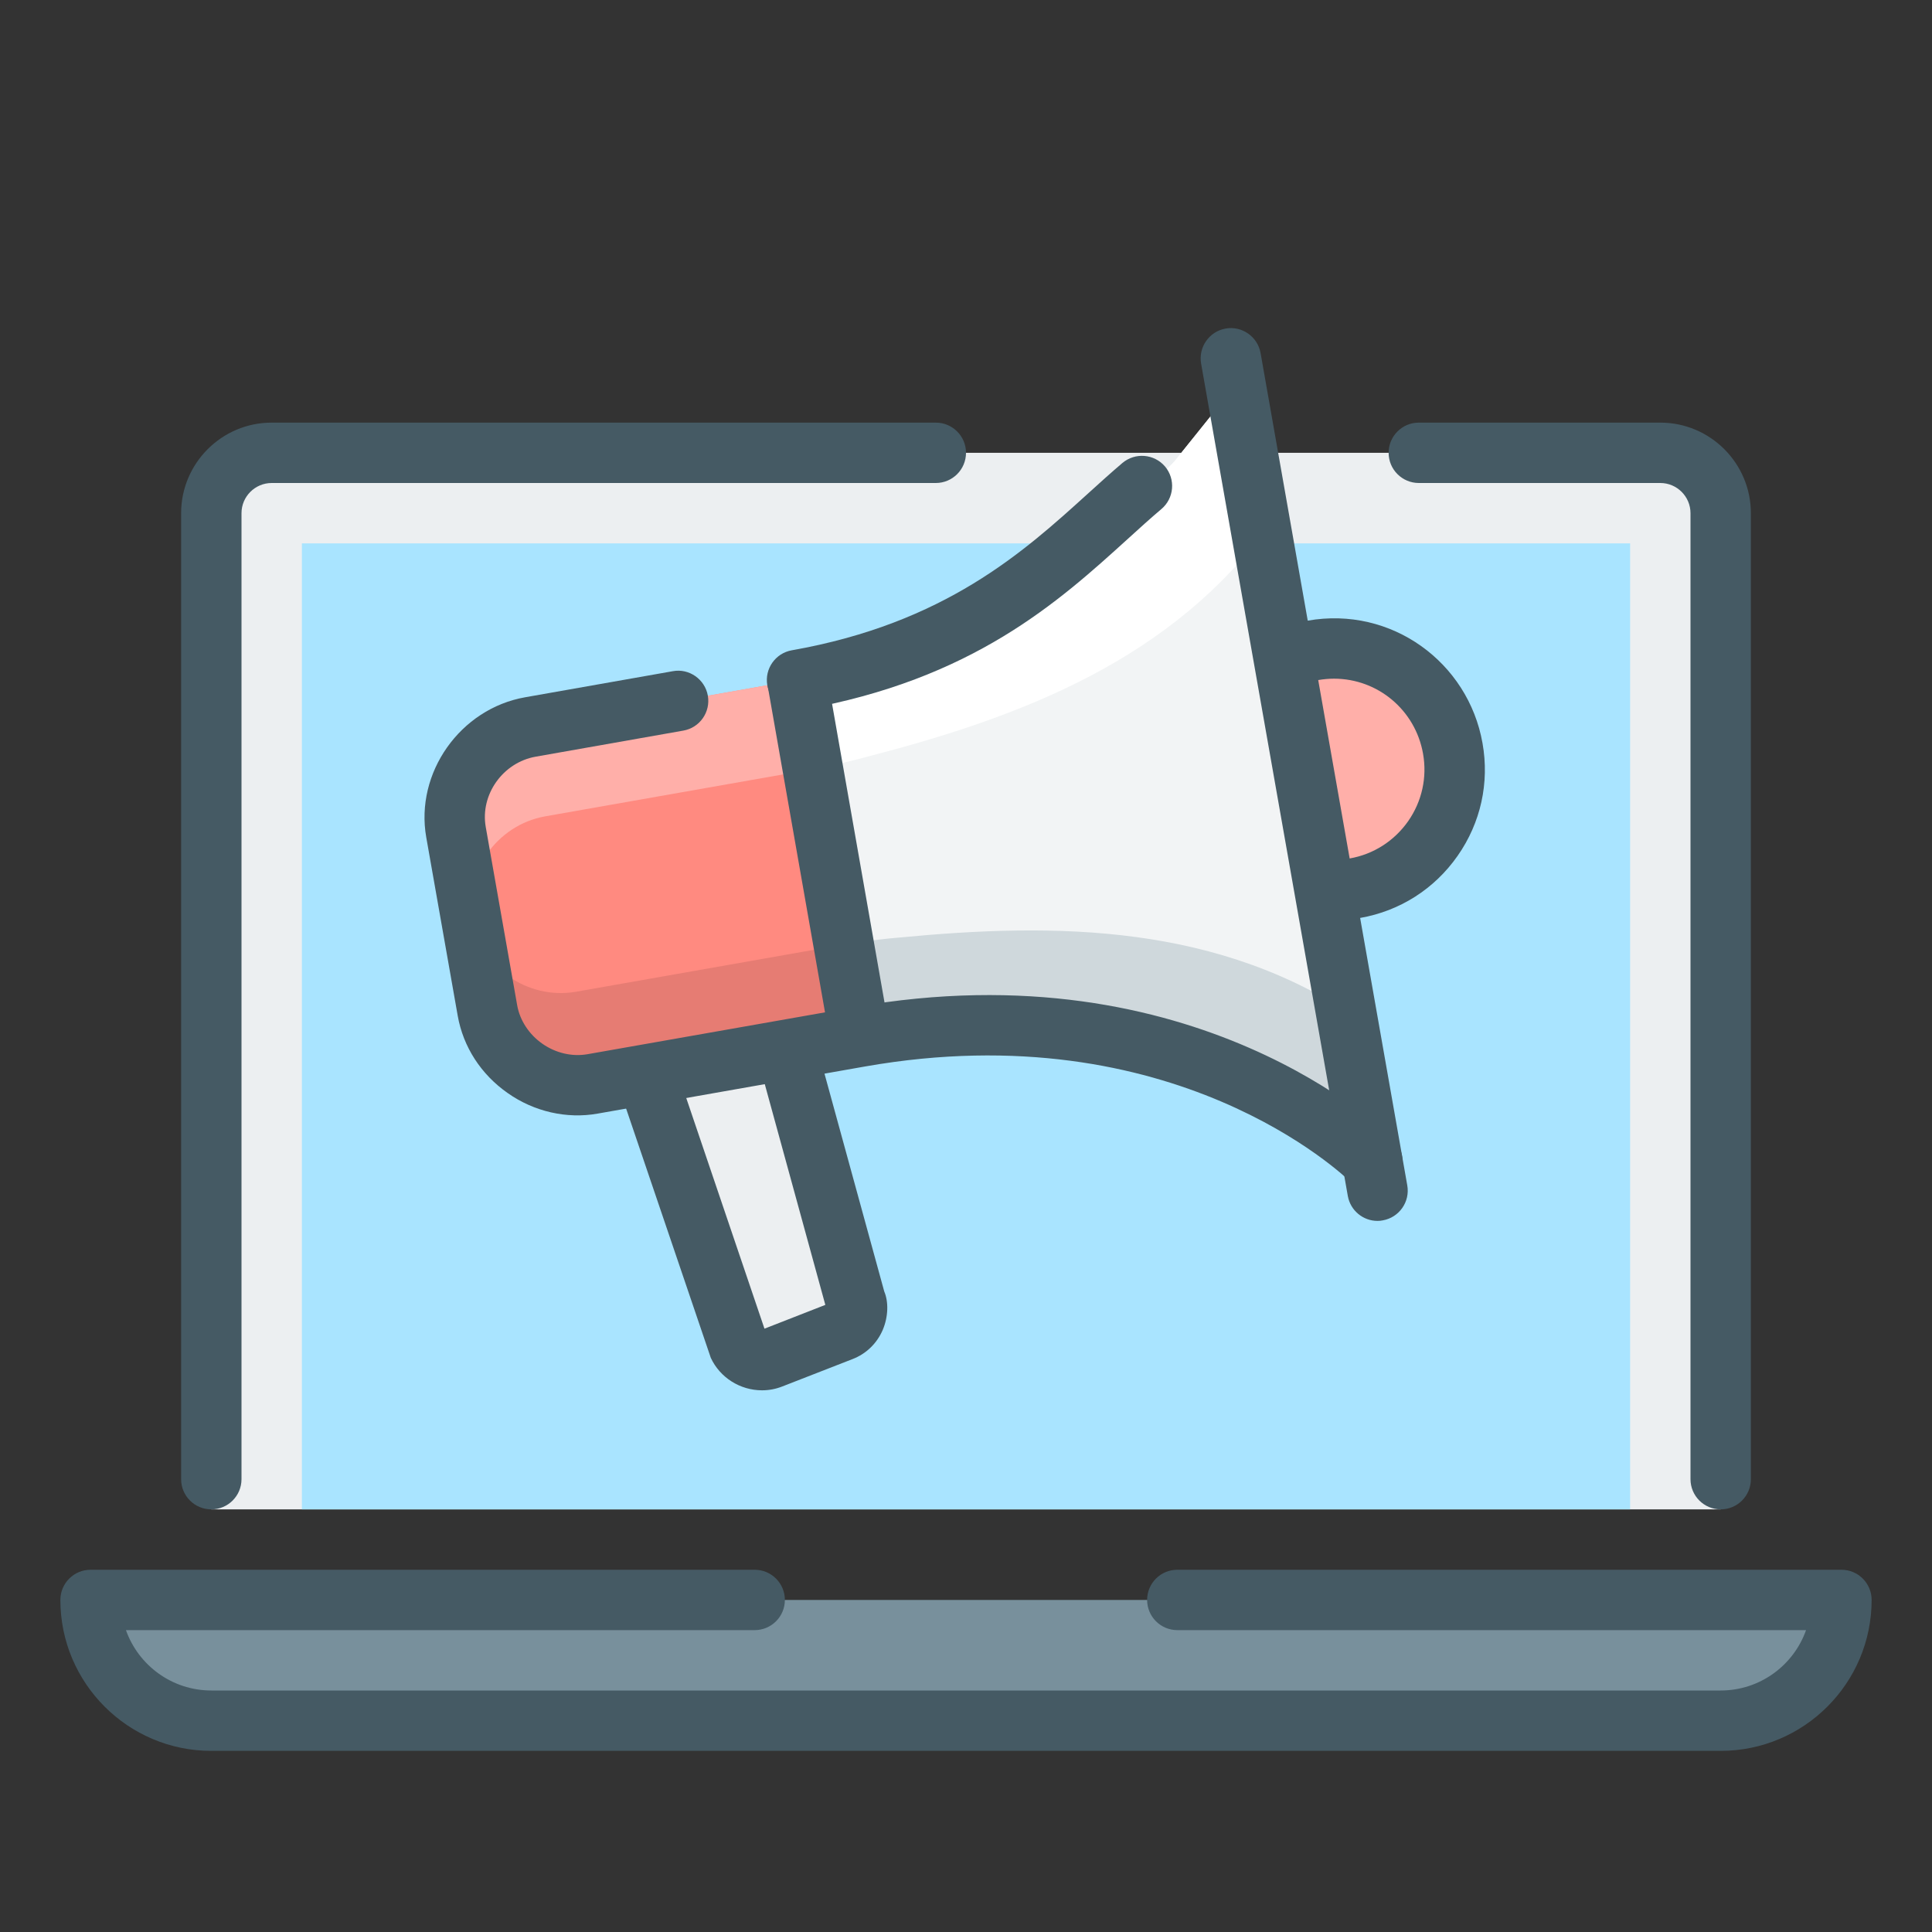 <?xml version="1.0" ?><!DOCTYPE svg  PUBLIC '-//W3C//DTD SVG 1.1//EN'  'http://www.w3.org/Graphics/SVG/1.1/DTD/svg11.dtd'><svg enable-background="new 0 0 32 32" height="32px" id="Layer_1" version="1.1" viewBox="0 0 32 32" width="32px" xml:space="preserve" xmlns="http://www.w3.org/2000/svg" xmlns:xlink="http://www.w3.org/1999/xlink"><rect x="0" y="0" width="32" height="32" fill="#333333" stroke="none"/><g id="digital_marketing"><g id="security"><g><g><g><g><path d="M12.5,26.5h-11c0,1.104,0.896,2,2,2h25c1.104,0,2-0.896,2-2h-11H12.5z" fill="#78909C"/></g><g><path d="M28.5,29h-25C2.121,29,1,27.879,1,26.5C1,26.224,1.224,26,1.5,26h11c0.276,0,0.5,0.224,0.5,0.5        S12.776,27,12.5,27H2.086c0.206,0.582,0.762,1,1.414,1h25c0.652,0,1.208-0.418,1.414-1H19.5c-0.276,0-0.5-0.224-0.5-0.5        s0.224-0.5,0.5-0.5h11c0.276,0,0.5,0.224,0.5,0.5C31,27.879,29.879,29,28.5,29z" fill="#455A64"/></g></g><g><g><path d="M28.5,25V8.5c0-0.553-0.447-1-1-1h-23c-0.553,0-1,0.447-1,1V25H28.5z" fill="#ECEFF1"/></g></g><g><g><g><path d="M3.5,25C3.224,25,3,24.776,3,24.5v-16C3,7.673,3.673,7,4.5,7h11C15.776,7,16,7.224,16,7.5         S15.776,8,15.5,8h-11C4.225,8,4,8.224,4,8.5v16C4,24.776,3.776,25,3.5,25z" fill="#455A64"/></g><g><path d="M28.5,25c-0.276,0-0.5-0.224-0.5-0.5v-16C28,8.224,27.775,8,27.5,8h-4C23.224,8,23,7.776,23,7.5         S23.224,7,23.5,7h4C28.327,7,29,7.673,29,8.5v16C29,24.776,28.776,25,28.5,25z" fill="#455A64"/></g></g></g><g><g><rect fill="#A9E4FF" height="16" width="22" x="5" y="9"/></g></g></g></g></g><g><g><g><circle cx="22.094" cy="12.742" fill="#FFAFA9" r="1.999"/><path d="M22.092,15.242c-1.214,0-2.249-0.869-2.459-2.066c-0.117-0.656,0.029-1.319,0.412-1.867      c0.384-0.548,0.957-0.914,1.614-1.029c1.388-0.245,2.66,0.69,2.896,2.029c0.117,0.656-0.029,1.319-0.412,1.866      c-0.383,0.548-0.956,0.914-1.614,1.029C22.382,15.229,22.235,15.242,22.092,15.242z M22.095,11.241      c-0.086,0-0.174,0.008-0.262,0.023c-0.395,0.069-0.738,0.289-0.968,0.618c-0.23,0.328-0.318,0.726-0.248,1.12      c0.143,0.805,0.914,1.365,1.737,1.217c0.395-0.069,0.738-0.289,0.969-0.617c0.229-0.328,0.317-0.726,0.247-1.119      C23.443,11.763,22.823,11.241,22.095,11.241z" fill="#455A64"/></g></g><g><g><path d="M13.939,22.045L12.773,22.5c-0.207,0.08-0.453-0.018-0.547-0.22l-2.301-6.784l2.467-0.434l1.771,6.461      C14.248,21.73,14.146,21.965,13.939,22.045z" fill="#ECEFF1"/><path d="M12.622,23.028c-0.364,0-0.697-0.211-0.849-0.538l-2.509-7.386l3.489-0.613l1.893,6.9      c0.072,0.169,0.069,0.416-0.026,0.639c-0.097,0.223-0.274,0.394-0.5,0.481l-1.165,0.454      C12.848,23.007,12.736,23.028,12.622,23.028z M10.587,15.888l2.075,6.119l1.008-0.394l-1.64-5.979L10.587,15.888z" fill="#455A64"/></g><g><path d="M19.451,7.643c-1.33,1.371-2.84,2.764-5.348,3.413c-0.24,0.067-0.592,0.149-0.859,0.198l1.066,6.059      l0.08-0.016c2.381-0.419,5.354,0.473,6.986,1.262l1.645,0.999L20.656,6.142L19.451,7.643z" fill="#F2F4F5"/></g><path d="M21.346,18.384c-1.721-0.832-3.615-1.624-6.193-1.377c-0.209,0.016-0.486,0.05-0.732,0.087l-0.26-1.478     c0.244-0.036,0.523-0.071,0.732-0.087c2.578-0.248,5.318-0.24,7.664,1.391l0.436,2.463L21.346,18.384z" fill="#CFD8DC"/><path d="M19.451,7.643c-1.33,1.371-2.84,2.764-5.348,3.413c-0.201,0.056-0.475,0.12-0.719,0.169l0.262,1.478     c0.242-0.05,0.516-0.113,0.717-0.169c2.508-0.65,5.08-1.594,6.727-3.93l-0.434-2.462L19.451,7.643z" fill="#FFFFFF"/><g><path d="M13.201,11.263L8.77,12.045c-0.807,0.143-1.357,0.934-1.217,1.736l0.508,2.881      c0.143,0.799,0.963,1.377,1.758,1.238l4.436-0.783L13.201,11.263z" fill="#FF8A80"/></g><path d="M9.543,16.426l4.432-0.781l-0.758-4.383l0.004-0.002l1.014,5.861l-4.432,0.782     c-0.807,0.142-1.596-0.413-1.736-1.216L7.805,15.21C7.947,16.014,8.736,16.568,9.543,16.426z" fill="#E67C73"/><path d="M9.031,13.521l4.432-0.781l0.787,4.378l0.004-0.001l-1.053-5.854L8.77,12.045     c-0.807,0.143-1.357,0.934-1.217,1.736l0.262,1.477C7.672,14.455,8.223,13.664,9.031,13.521z" fill="#FFAFA9"/><g><path d="M13.2,11.763c-0.237,0-0.448-0.17-0.491-0.413c-0.048-0.272,0.134-0.531,0.405-0.579      c2.538-0.448,3.845-1.634,4.896-2.587c0.2-0.182,0.393-0.356,0.581-0.516c0.211-0.177,0.525-0.152,0.705,0.058      c0.178,0.211,0.152,0.526-0.059,0.705c-0.181,0.153-0.364,0.319-0.556,0.494c-1.146,1.04-2.571,2.333-5.394,2.831      C13.259,11.76,13.229,11.763,13.2,11.763z" fill="#455A64"/></g><g><path d="M22.73,19.729c-0.127,0-0.255-0.048-0.352-0.144c-0.118-0.116-2.939-2.819-8.048-1.921l-4.432,0.781      c-0.512,0.091-1.052-0.033-1.487-0.339c-0.444-0.31-0.739-0.766-0.83-1.283l-0.521-2.955c-0.188-1.068,0.563-2.13,1.638-2.319      l2.447-0.432c0.268-0.05,0.531,0.133,0.579,0.405c0.048,0.272-0.134,0.531-0.405,0.579l-2.447,0.432      c-0.542,0.096-0.92,0.627-0.827,1.162l0.521,2.955c0.044,0.25,0.196,0.483,0.418,0.638s0.49,0.216,0.741,0.174l4.432-0.781      c5.652-0.998,8.795,2.065,8.927,2.195c0.194,0.195,0.195,0.511,0.001,0.706C22.987,19.68,22.858,19.729,22.73,19.729z" fill="#455A64"/></g><rect fill="#455A64" height="5.999" transform="matrix(0.985 -0.173 0.173 0.985 -2.252 2.588)" width="0.999" x="13.223" y="11.218"/><g><path d="M20.387,5.935l2.43,13.787L20.387,5.935z" fill="#FFF176"/><path d="M22.815,20.222c-0.237,0-0.448-0.171-0.491-0.413l-2.43-13.787C19.847,5.75,20.028,5.49,20.3,5.442      c0.267-0.049,0.531,0.133,0.579,0.405l2.43,13.787c0.048,0.272-0.134,0.531-0.405,0.579      C22.874,20.22,22.845,20.222,22.815,20.222z" fill="#455A64"/></g></g></g></g></svg>